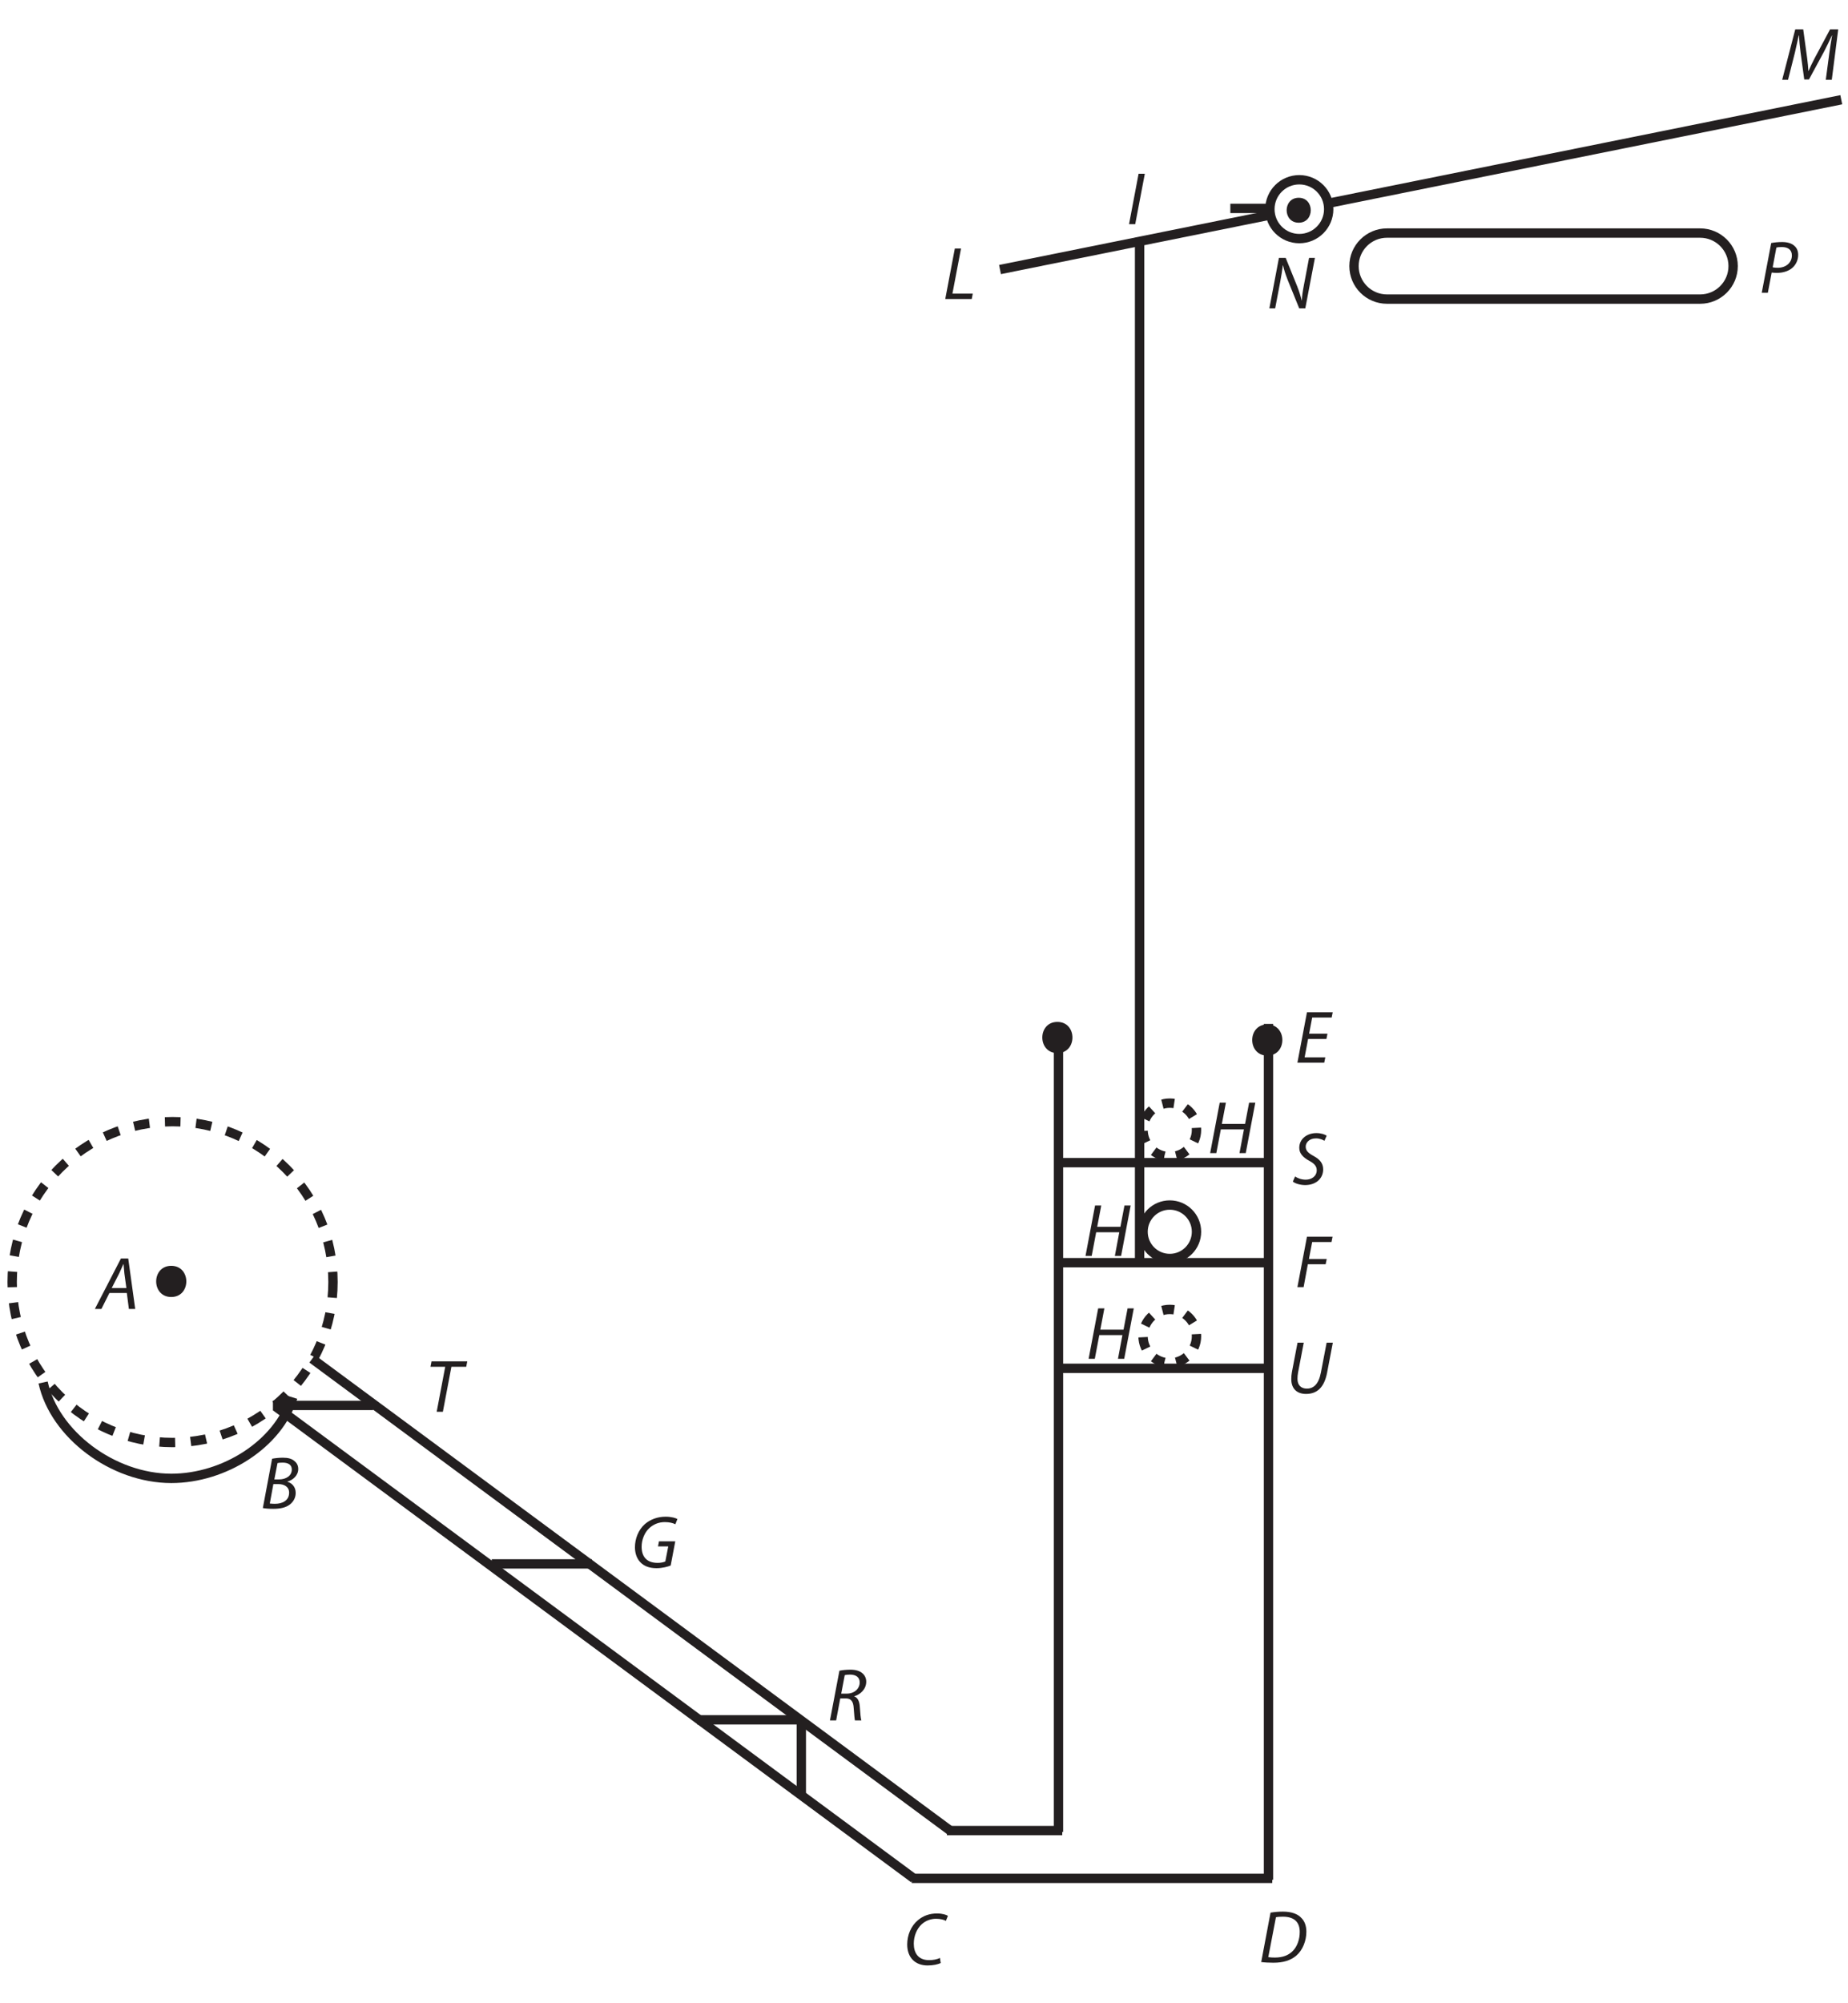 <?xml version="1.0" encoding="UTF-8"?><svg xmlns="http://www.w3.org/2000/svg" xmlns:xlink="http://www.w3.org/1999/xlink" viewBox="0 0 592.141 641.753" width="294.862pt" height="319.566pt" version="1.2">
<defs>
<g>
<symbol overflow="visible" id="glyph0-0">
<path style="stroke:none;" d=""/>
</symbol>
<symbol overflow="visible" id="glyph0-1">
<path style="stroke:none;" d="M 9.609 -5.109 L 10.266 0 L 12.297 0 L 10.062 -16.156 L 7.719 -16.156 L -0.625 0 L 1.469 0 L 4.031 -5.109 Z M 4.766 -6.688 L 7.172 -11.391 C 7.641 -12.375 8.047 -13.375 8.484 -14.328 L 8.562 -14.328 C 8.625 -13.406 8.75 -12.203 8.828 -11.359 L 9.469 -6.688 Z "/>
</symbol>
<symbol overflow="visible" id="glyph0-2">
<path style="stroke:none;" d="M 11.656 -2.141 C 10.766 -1.672 9.422 -1.438 8.203 -1.438 C 4.609 -1.438 3.281 -3.828 3.281 -6.719 C 3.281 -9.188 4.25 -11.453 5.75 -12.875 C 7 -14.047 8.703 -14.688 10.375 -14.688 C 11.812 -14.688 12.969 -14.375 13.562 -14.016 L 14.219 -15.625 C 13.781 -15.938 12.484 -16.391 10.719 -16.391 C 8.344 -16.391 6.281 -15.656 4.609 -14.234 C 2.391 -12.391 1.172 -9.484 1.172 -6.453 C 1.172 -2.328 3.641 0.266 7.719 0.266 C 9.547 0.266 11 -0.094 11.906 -0.5 Z "/>
</symbol>
<symbol overflow="visible" id="glyph0-3">
<path style="stroke:none;" d="M 14.094 -8.438 L 8.875 -8.438 L 8.562 -6.812 L 11.844 -6.812 L 10.906 -1.984 C 10.328 -1.719 9.422 -1.531 8.469 -1.531 C 4.859 -1.531 3.312 -3.594 3.312 -6.719 C 3.312 -8.891 4.219 -11.219 5.734 -12.625 C 7.078 -13.906 8.828 -14.594 10.734 -14.594 C 12.203 -14.594 13.297 -14.312 14.125 -13.906 L 14.781 -15.578 C 14.281 -15.875 12.938 -16.328 10.984 -16.328 C 8.391 -16.328 6.062 -15.438 4.312 -13.922 C 2.25 -12.062 1.172 -9.234 1.172 -6.547 C 1.172 -4.969 1.578 -3.188 2.797 -1.844 C 4.031 -0.484 5.797 0.172 8.078 0.172 C 9.969 0.172 11.703 -0.312 12.625 -0.688 Z "/>
</symbol>
<symbol overflow="visible" id="glyph0-4">
<path style="stroke:none;" d="M 0.797 -0.094 C 1.828 0.047 3.281 0.125 4.703 0.125 C 7.812 0.125 10.156 -0.578 12.031 -2.141 C 14.094 -3.906 15.266 -6.922 15.266 -9.797 C 15.266 -11.797 14.625 -13.25 13.734 -14.141 C 12.562 -15.5 10.5 -16.25 7.766 -16.25 C 6.375 -16.25 5.031 -16.125 3.781 -15.922 Z M 5.516 -14.453 C 6.094 -14.578 7 -14.625 7.734 -14.625 C 11.75 -14.625 13.141 -12.531 13.141 -9.734 C 13.141 -7.438 12.391 -5.156 10.938 -3.672 C 9.594 -2.281 7.719 -1.531 5.156 -1.531 C 4.547 -1.531 3.781 -1.562 3.062 -1.656 Z "/>
</symbol>
<symbol overflow="visible" id="glyph0-5">
<path style="stroke:none;" d="M 10.375 -9.281 L 4.5 -9.281 L 5.484 -14.453 L 11.719 -14.453 L 12.062 -16.156 L 3.812 -16.156 L 0.75 0 L 9.344 0 L 9.688 -1.703 L 3.062 -1.703 L 4.172 -7.594 L 10.047 -7.594 Z "/>
</symbol>
<symbol overflow="visible" id="glyph0-6">
<path style="stroke:none;" d="M 0.75 0 L 2.734 0 L 4.094 -7.328 L 9.797 -7.328 L 10.141 -9.016 L 4.438 -9.016 L 5.484 -14.453 L 11.672 -14.453 L 12.016 -16.156 L 3.812 -16.156 Z "/>
</symbol>
<symbol overflow="visible" id="glyph0-7">
<path style="stroke:none;" d="M 3.781 -16.156 L 1.984 -6.734 C 1.844 -5.984 1.781 -5.203 1.781 -4.5 C 1.781 -1.172 3.828 0.266 6.5 0.266 C 9.922 0.266 12.312 -1.672 13.25 -6.5 L 15.094 -16.156 L 13.109 -16.156 L 11.266 -6.562 C 10.562 -2.922 8.969 -1.438 6.766 -1.438 C 4.969 -1.438 3.766 -2.5 3.766 -4.547 C 3.766 -5.219 3.828 -5.922 3.953 -6.594 L 5.781 -16.156 Z "/>
</symbol>
<symbol overflow="visible" id="glyph0-8">
<path style="stroke:none;" d="M 0.75 0 L 2.703 0 L 3.938 -6.469 C 4.438 -6.406 4.969 -6.359 5.578 -6.359 C 7.406 -6.359 9.234 -6.859 10.469 -7.906 C 11.531 -8.766 12.422 -10.312 12.422 -12.109 C 12.422 -13.375 12.016 -14.312 11.234 -15 C 10.328 -15.875 8.844 -16.25 7.281 -16.25 C 5.969 -16.25 4.703 -16.109 3.781 -15.922 Z M 5.438 -14.484 C 5.797 -14.578 6.406 -14.641 7.188 -14.641 C 9.031 -14.641 10.406 -13.875 10.406 -11.953 C 10.406 -9.688 8.578 -8 5.844 -8 C 5.266 -8 4.812 -8.031 4.25 -8.156 Z "/>
</symbol>
<symbol overflow="visible" id="glyph0-9">
<path style="stroke:none;" d="M 0.75 0 L 2.734 0 L 4.047 -7.047 L 5.828 -7.047 C 7.438 -7.047 8.25 -6.141 8.359 -3.906 C 8.484 -2.031 8.656 -0.328 8.75 0 L 10.812 0 C 10.594 -0.641 10.469 -2.203 10.312 -4.453 C 10.188 -6.109 9.656 -7.312 8.516 -7.688 L 8.531 -7.734 C 10.562 -8.312 12.375 -10.062 12.375 -12.422 C 12.375 -13.516 11.906 -14.453 11.172 -15.078 C 10.312 -15.875 8.922 -16.25 7.312 -16.25 C 6.109 -16.25 4.766 -16.125 3.781 -15.922 Z M 5.484 -14.5 C 5.875 -14.594 6.375 -14.672 7.172 -14.672 C 8.984 -14.672 10.281 -13.906 10.281 -12.156 C 10.281 -10.234 8.656 -8.578 6.141 -8.578 L 4.359 -8.578 Z "/>
</symbol>
<symbol overflow="visible" id="glyph0-10">
<path style="stroke:none;" d="M 3.547 0 L 5.531 0 L 8.266 -14.422 L 13.016 -14.422 L 13.344 -16.156 L 1.891 -16.156 L 1.562 -14.422 L 6.281 -14.422 Z "/>
</symbol>
<symbol overflow="visible" id="glyph0-11">
<path style="stroke:none;" d="M 0.766 -0.125 C 1.516 0.031 2.734 0.125 4.094 0.125 C 6.281 0.125 8.047 -0.234 9.344 -1.203 C 10.406 -1.984 11.297 -3.281 11.297 -4.969 C 11.297 -6.906 10.094 -8.125 8.625 -8.562 L 8.625 -8.609 C 10.453 -9.078 12.109 -10.594 12.109 -12.625 C 12.109 -13.688 11.703 -14.531 10.938 -15.141 C 10.094 -15.922 8.875 -16.25 7.219 -16.25 C 5.891 -16.25 4.75 -16.109 3.734 -15.922 Z M 5.469 -14.531 C 5.781 -14.625 6.375 -14.672 7.125 -14.672 C 8.875 -14.672 10.047 -14 10.047 -12.469 C 10.047 -10.5 8.266 -9.297 5.938 -9.297 L 4.453 -9.297 Z M 4.141 -7.797 L 5.781 -7.797 C 7.578 -7.797 9.188 -6.953 9.188 -5.062 C 9.188 -2.469 6.969 -1.469 4.625 -1.484 C 4.078 -1.484 3.5 -1.516 3 -1.578 Z "/>
</symbol>
<symbol overflow="visible" id="glyph0-12">
<path style="stroke:none;" d="M 0.281 -0.859 C 0.953 -0.266 2.547 0.234 4.172 0.266 C 7.812 0.266 10 -1.938 10 -4.75 C 10 -6.719 8.922 -7.984 6.922 -9.062 C 5.219 -10 4.406 -10.734 4.406 -12.062 C 4.406 -13.375 5.609 -14.688 7.625 -14.688 C 8.891 -14.719 9.906 -14.234 10.406 -13.922 L 11.125 -15.562 C 10.562 -15.938 9.391 -16.391 7.812 -16.391 C 4.844 -16.391 2.344 -14.547 2.344 -11.656 C 2.344 -9.922 3.5 -8.625 5.562 -7.5 C 7.266 -6.594 7.938 -5.703 7.938 -4.484 C 7.938 -2.547 6.25 -1.469 4.438 -1.469 C 3.094 -1.469 1.875 -1.891 1 -2.5 Z "/>
</symbol>
<symbol overflow="visible" id="glyph0-13">
<path style="stroke:none;" d="M 3.812 -16.156 L 0.75 0 L 2.734 0 L 4.172 -7.594 L 11.578 -7.594 L 10.156 0 L 12.156 0 L 15.219 -16.156 L 13.234 -16.156 L 11.938 -9.344 L 4.5 -9.344 L 5.797 -16.156 Z "/>
</symbol>
<symbol overflow="visible" id="glyph0-14">
<path style="stroke:none;" d="M 2.609 0 L 4.219 -8.438 C 4.625 -10.641 4.891 -12.25 5.062 -13.766 L 5.125 -13.781 C 5.484 -12.25 5.844 -11.125 6.609 -9.125 L 10.312 0 L 12.266 0 L 15.344 -16.156 L 13.469 -16.156 L 11.844 -7.578 C 11.406 -5.328 11.234 -3.984 11.141 -2.516 L 11.094 -2.5 C 10.766 -3.891 10.406 -5.156 9.688 -7 L 5.984 -16.156 L 3.812 -16.156 L 0.75 0 Z "/>
</symbol>
<symbol overflow="visible" id="glyph0-15">
<path style="stroke:none;" d="M 0.75 0 L 9.234 0 L 9.562 -1.719 L 3.047 -1.719 L 5.797 -16.156 L 3.812 -16.156 Z "/>
</symbol>
<symbol overflow="visible" id="glyph0-16">
<path style="stroke:none;" d="M 16.203 0 L 18.266 -16.156 L 15.656 -16.156 L 10.672 -6.828 C 9.969 -5.484 9.281 -4.047 8.766 -2.828 L 8.703 -2.828 C 8.656 -4.047 8.484 -5.516 8.312 -6.875 L 7.047 -16.156 L 4.5 -16.156 L 0.312 0 L 2.188 0 L 4.391 -8.719 C 4.766 -10.266 5.266 -12.703 5.609 -14.188 L 5.688 -14.188 C 5.781 -12.531 5.938 -10.672 6.188 -8.797 L 7.375 -0.094 L 8.891 -0.094 L 13.703 -8.984 C 14.578 -10.641 15.484 -12.562 16.234 -14.188 L 16.297 -14.188 C 16.016 -12.625 15.656 -10.266 15.438 -8.719 L 14.281 0 Z "/>
</symbol>
<symbol overflow="visible" id="glyph0-17">
<path style="stroke:none;" d="M 3.781 -16.156 L 0.719 0 L 2.703 0 L 5.781 -16.156 Z "/>
</symbol>
</g>
<clipPath id="clip1">
  <path d="M 409 15 L 591.281 15 L 591.281 83 L 409 83 Z "/>
</clipPath>
</defs>
<g id="surface1">
<path style="fill:none;stroke-width:3;stroke-linecap:butt;stroke-linejoin:miter;stroke:rgb(13.73%,12.16%,12.549%);stroke-opacity:1;stroke-miterlimit:4;" d="M 406.859 -500.632 C 406.859 -500.632 406.859 -226.199 406.859 -226.199 " transform="matrix(0.999,0,0,0.999,0,828.137)"/>
<path style="fill:none;stroke-width:3;stroke-linecap:butt;stroke-linejoin:miter;stroke:rgb(13.73%,12.16%,12.549%);stroke-opacity:1;stroke-miterlimit:4;" d="M 292.432 -226.645 C 292.432 -226.645 408.068 -226.645 408.068 -226.645 " transform="matrix(0.999,0,0,0.999,0,828.137)"/>
<g style="fill:rgb(13.73%,12.16%,12.549%);fill-opacity:1;">
  <use xlink:href="#glyph0-1" x="31.028" y="419.309"/>
</g>
<g style="fill:rgb(13.73%,12.16%,12.549%);fill-opacity:1;">
  <use xlink:href="#glyph0-2" x="289.52" y="629.353"/>
</g>
<g style="fill:rgb(13.73%,12.16%,12.549%);fill-opacity:1;">
  <use xlink:href="#glyph0-3" x="202.279" y="502.188"/>
</g>
<g style="fill:rgb(13.73%,12.16%,12.549%);fill-opacity:1;">
  <use xlink:href="#glyph0-4" x="403.325" y="628.621"/>
</g>
<path style="fill:none;stroke-width:3;stroke-linecap:butt;stroke-linejoin:miter;stroke:rgb(13.73%,12.16%,12.549%);stroke-opacity:1;stroke-miterlimit:4;" d="M 339.5 -500.225 C 339.5 -500.225 339.5 -241.526 339.5 -241.526 " transform="matrix(0.999,0,0,0.999,0,828.137)"/>
<path style="fill:none;stroke-width:3;stroke-linecap:butt;stroke-linejoin:miter;stroke:rgb(13.73%,12.16%,12.549%);stroke-opacity:1;stroke-miterlimit:4;" d="M 303.725 -241.972 C 303.725 -241.972 340.708 -241.972 340.708 -241.972 " transform="matrix(0.999,0,0,0.999,0,828.137)"/>
<path style="fill:none;stroke-width:3;stroke-linecap:butt;stroke-linejoin:miter;stroke:rgb(13.73%,12.16%,12.549%);stroke-opacity:1;stroke-miterlimit:4;" d="M 100.122 -393.246 C 100.122 -393.246 304.813 -241.929 304.813 -241.929 " transform="matrix(0.999,0,0,0.999,0,828.137)"/>
<path style="fill:none;stroke-width:3;stroke-linecap:butt;stroke-linejoin:miter;stroke:rgb(13.73%,12.16%,12.549%);stroke-opacity:1;stroke-miterlimit:4;" d="M 88.425 -377.919 C 88.425 -377.919 293.116 -226.606 293.116 -226.606 " transform="matrix(0.999,0,0,0.999,0,828.137)"/>
<path style="fill:none;stroke-width:3;stroke-linecap:butt;stroke-linejoin:miter;stroke:rgb(13.73%,12.16%,12.549%);stroke-opacity:1;stroke-dasharray:5;stroke-miterlimit:4;" d="M 106.803 -417.852 C 106.803 -389.436 83.766 -366.403 55.354 -366.403 C 26.937 -366.403 3.904 -389.436 3.904 -417.852 C 3.904 -446.264 26.937 -469.298 55.354 -469.298 C 83.766 -469.298 106.803 -446.264 106.803 -417.852 Z " transform="matrix(0.999,0,0,0.999,0,828.137)"/>
<path style=" stroke:none;fill-rule:nonzero;fill:rgb(13.73%,12.16%,12.549%);fill-opacity:1;" d="M 54.871 415.484 C 61.309 415.484 61.309 405.496 54.871 405.496 C 48.43 405.496 48.43 415.484 54.871 415.484 Z "/>
<path style="fill:none;stroke-width:3;stroke-linecap:butt;stroke-linejoin:miter;stroke:rgb(13.73%,12.16%,12.549%);stroke-opacity:1;stroke-miterlimit:4;" d="M 87.541 -378.299 C 87.541 -378.299 119.685 -378.299 119.685 -378.299 " transform="matrix(0.999,0,0,0.999,0,828.137)"/>
<path style="fill:none;stroke-width:3;stroke-linecap:butt;stroke-linejoin:miter;stroke:rgb(13.73%,12.16%,12.549%);stroke-opacity:1;stroke-miterlimit:4;" d="M 223.605 -277.489 C 223.605 -277.489 256.958 -277.489 256.958 -277.489 " transform="matrix(0.999,0,0,0.999,0,828.137)"/>
<path style="fill:none;stroke-width:3;stroke-linecap:butt;stroke-linejoin:miter;stroke:rgb(13.73%,12.16%,12.549%);stroke-opacity:1;stroke-miterlimit:4;" d="M 157.721 -327.479 C 157.721 -327.479 189.865 -327.479 189.865 -327.479 " transform="matrix(0.999,0,0,0.999,0,828.137)"/>
<path style="fill:none;stroke-width:3;stroke-linecap:butt;stroke-linejoin:miter;stroke:rgb(13.73%,12.16%,12.549%);stroke-opacity:1;stroke-miterlimit:4;" d="M 93.906 -380.861 C 89.235 -365.82 71.862 -354.905 54.951 -354.905 C 36.17 -354.905 17.439 -369.047 13.829 -385.657 " transform="matrix(0.999,0,0,0.999,0,828.137)"/>
<path style="fill:none;stroke-width:3;stroke-linecap:butt;stroke-linejoin:miter;stroke:rgb(13.73%,12.16%,12.549%);stroke-opacity:1;stroke-miterlimit:4;" d="M 339.621 -456.142 C 339.621 -456.142 406.859 -456.142 406.859 -456.142 " transform="matrix(0.999,0,0,0.999,0,828.137)"/>
<path style=" stroke:none;fill-rule:nonzero;fill:rgb(13.73%,12.16%,12.549%);fill-opacity:1;" d="M 338.809 337.352 C 345.246 337.352 345.246 327.363 338.809 327.363 C 332.371 327.363 332.371 337.352 338.809 337.352 Z "/>
<path style=" stroke:none;fill-rule:nonzero;fill:rgb(13.73%,12.16%,12.549%);fill-opacity:1;" d="M 406.066 338.156 C 412.508 338.156 412.508 328.168 406.066 328.168 C 399.629 328.168 399.629 338.156 406.066 338.156 Z "/>
<path style="fill:none;stroke-width:3;stroke-linecap:butt;stroke-linejoin:miter;stroke:rgb(13.73%,12.16%,12.549%);stroke-opacity:1;stroke-miterlimit:4;" d="M 339.621 -424.076 C 339.621 -424.076 406.859 -424.076 406.859 -424.076 " transform="matrix(0.999,0,0,0.999,0,828.137)"/>
<path style="fill:none;stroke-width:3;stroke-linecap:butt;stroke-linejoin:miter;stroke:rgb(13.73%,12.16%,12.549%);stroke-opacity:1;stroke-miterlimit:4;" d="M 340.834 -390.199 C 340.834 -390.199 408.068 -390.199 408.068 -390.199 " transform="matrix(0.999,0,0,0.999,0,828.137)"/>
<path style="fill:none;stroke-width:3;stroke-linecap:butt;stroke-linejoin:miter;stroke:rgb(13.73%,12.16%,12.549%);stroke-opacity:1;stroke-dasharray:3.8;stroke-miterlimit:4;" d="M 383.771 -400.507 C 383.771 -395.769 379.933 -391.932 375.2 -391.932 C 370.463 -391.932 366.625 -395.769 366.625 -400.507 C 366.625 -405.24 370.463 -409.082 375.2 -409.082 C 379.933 -409.082 383.771 -405.24 383.771 -400.507 Z " transform="matrix(0.999,0,0,0.999,0,828.137)"/>
<path style="fill:none;stroke-width:3;stroke-linecap:butt;stroke-linejoin:miter;stroke:rgb(13.73%,12.16%,12.549%);stroke-opacity:1;stroke-miterlimit:4;" d="M 383.771 -433.985 C 383.771 -429.248 379.933 -425.41 375.196 -425.41 C 370.463 -425.41 366.625 -429.248 366.625 -433.985 C 366.625 -438.718 370.463 -442.556 375.196 -442.556 C 379.933 -442.556 383.771 -438.718 383.771 -433.985 Z " transform="matrix(0.999,0,0,0.999,0,828.137)"/>
<path style="fill:none;stroke-width:3;stroke-linecap:butt;stroke-linejoin:miter;stroke:rgb(13.73%,12.16%,12.549%);stroke-opacity:1;stroke-dasharray:3.8;stroke-miterlimit:4;" d="M 383.771 -466.653 C 383.771 -461.916 379.933 -458.078 375.196 -458.078 C 370.463 -458.078 366.625 -461.916 366.625 -466.653 C 366.625 -471.387 370.463 -475.228 375.196 -475.228 C 379.933 -475.228 383.771 -471.387 383.771 -466.653 Z " transform="matrix(0.999,0,0,0.999,0,828.137)"/>
<path style="fill:none;stroke-width:3;stroke-linecap:butt;stroke-linejoin:miter;stroke:rgb(13.73%,12.16%,12.549%);stroke-opacity:1;stroke-miterlimit:4;" d="M 365.514 -751.3 C 365.514 -751.3 365.514 -423.634 365.514 -423.634 " transform="matrix(0.999,0,0,0.999,0,828.137)"/>
<g clip-path="url(#clip1)" clip-rule="nonzero">
<path style="fill:none;stroke-width:3;stroke-linecap:butt;stroke-linejoin:miter;stroke:rgb(13.73%,12.16%,12.549%);stroke-opacity:1;stroke-miterlimit:4;" d="M 426.829 -763.94 C 426.829 -763.94 590.578 -796.984 590.578 -796.984 " transform="matrix(0.999,0,0,0.999,0,828.137)"/>
</g>
<path style="fill:none;stroke-width:3;stroke-linecap:butt;stroke-linejoin:miter;stroke:rgb(13.73%,12.16%,12.549%);stroke-opacity:1;stroke-miterlimit:4;" d="M 320.746 -742.534 C 320.746 -742.534 406.241 -759.785 406.241 -759.785 " transform="matrix(0.999,0,0,0.999,0,828.137)"/>
<path style="fill:none;stroke-width:3;stroke-linecap:butt;stroke-linejoin:miter;stroke:rgb(13.73%,12.16%,12.549%);stroke-opacity:1;stroke-miterlimit:4;" d="M 426.172 -761.894 C 426.172 -756.683 421.947 -752.458 416.741 -752.458 C 411.53 -752.458 407.309 -756.683 407.309 -761.894 C 407.309 -767.1 411.53 -771.325 416.741 -771.325 C 421.947 -771.325 426.172 -767.1 426.172 -761.894 Z " transform="matrix(0.999,0,0,0.999,0,828.137)"/>
<path style="fill:none;stroke-width:3;stroke-linecap:butt;stroke-linejoin:miter;stroke:rgb(13.73%,12.16%,12.549%);stroke-opacity:1;stroke-miterlimit:4;" d="M 555.891 -743.645 C 555.891 -737.796 551.15 -733.055 545.302 -733.055 C 545.302 -733.055 444.871 -733.055 444.871 -733.055 C 439.027 -733.055 434.285 -737.796 434.285 -743.645 C 434.285 -749.489 439.027 -754.23 444.871 -754.23 C 444.871 -754.23 545.302 -754.23 545.302 -754.23 C 551.15 -754.23 555.891 -749.489 555.891 -743.645 Z " transform="matrix(0.999,0,0,0.999,0,828.137)"/>
<path style="fill:none;stroke-width:3;stroke-linecap:butt;stroke-linejoin:miter;stroke:rgb(13.73%,12.16%,12.549%);stroke-opacity:1;stroke-miterlimit:4;" d="M 257.017 -253.552 C 257.017 -253.552 257.017 -277.23 257.017 -277.23 " transform="matrix(0.999,0,0,0.999,0,828.137)"/>
<g style="fill:rgb(13.73%,12.16%,12.549%);fill-opacity:1;">
  <use xlink:href="#glyph0-5" x="414.971" y="340.423"/>
</g>
<g style="fill:rgb(13.73%,12.16%,12.549%);fill-opacity:1;">
  <use xlink:href="#glyph0-6" x="414.971" y="412.319"/>
</g>
<g style="fill:rgb(13.73%,12.16%,12.549%);fill-opacity:1;">
  <use xlink:href="#glyph0-7" x="411.975" y="446.27"/>
</g>
<g style="fill:rgb(13.73%,12.16%,12.549%);fill-opacity:1;">
  <use xlink:href="#glyph0-8" x="563.755" y="93.781"/>
</g>
<g style="fill:rgb(13.73%,12.16%,12.549%);fill-opacity:1;">
  <use xlink:href="#glyph0-9" x="265.188" y="551.117"/>
</g>
<g style="fill:rgb(13.73%,12.16%,12.549%);fill-opacity:1;">
  <use xlink:href="#glyph0-10" x="136.375" y="452.261"/>
</g>
<g style="fill:rgb(13.73%,12.16%,12.549%);fill-opacity:1;">
  <use xlink:href="#glyph0-11" x="83.452" y="483.216"/>
</g>
<g style="fill:rgb(13.73%,12.16%,12.549%);fill-opacity:1;">
  <use xlink:href="#glyph0-12" x="413.972" y="379.367"/>
</g>
<g style="fill:rgb(13.73%,12.16%,12.549%);fill-opacity:1;">
  <use xlink:href="#glyph0-13" x="348.068" y="435.285"/>
</g>
<g style="fill:rgb(13.73%,12.16%,12.549%);fill-opacity:1;">
  <use xlink:href="#glyph0-13" x="347.069" y="402.333"/>
</g>
<path style=" stroke:none;fill-rule:nonzero;fill:rgb(13.73%,12.16%,12.549%);fill-opacity:1;" d="M 416.137 71.344 C 421.289 71.344 421.289 63.355 416.137 63.355 C 410.984 63.355 410.984 71.344 416.137 71.344 Z "/>
<g style="fill:rgb(13.73%,12.16%,12.549%);fill-opacity:1;">
  <use xlink:href="#glyph0-14" x="405.984" y="98.774"/>
</g>
<g style="fill:rgb(13.73%,12.16%,12.549%);fill-opacity:1;">
  <use xlink:href="#glyph0-15" x="302.134" y="95.778"/>
</g>
<g style="fill:rgb(13.73%,12.16%,12.549%);fill-opacity:1;">
  <use xlink:href="#glyph0-16" x="570.745" y="25.547"/>
</g>
<path style="fill:none;stroke-width:3;stroke-linecap:butt;stroke-linejoin:miter;stroke:rgb(13.73%,12.16%,12.549%);stroke-opacity:1;stroke-miterlimit:4;" d="M 394.623 -762.14 C 394.623 -762.14 406.859 -762.14 406.859 -762.14 " transform="matrix(0.999,0,0,0.999,0,828.137)"/>
<g style="fill:rgb(13.73%,12.16%,12.549%);fill-opacity:1;">
  <use xlink:href="#glyph0-17" x="361.049" y="71.813"/>
</g>
<g style="fill:rgb(13.73%,12.16%,12.549%);fill-opacity:1;">
  <use xlink:href="#glyph0-13" x="387.011" y="369.381"/>
</g>
</g>
</svg>